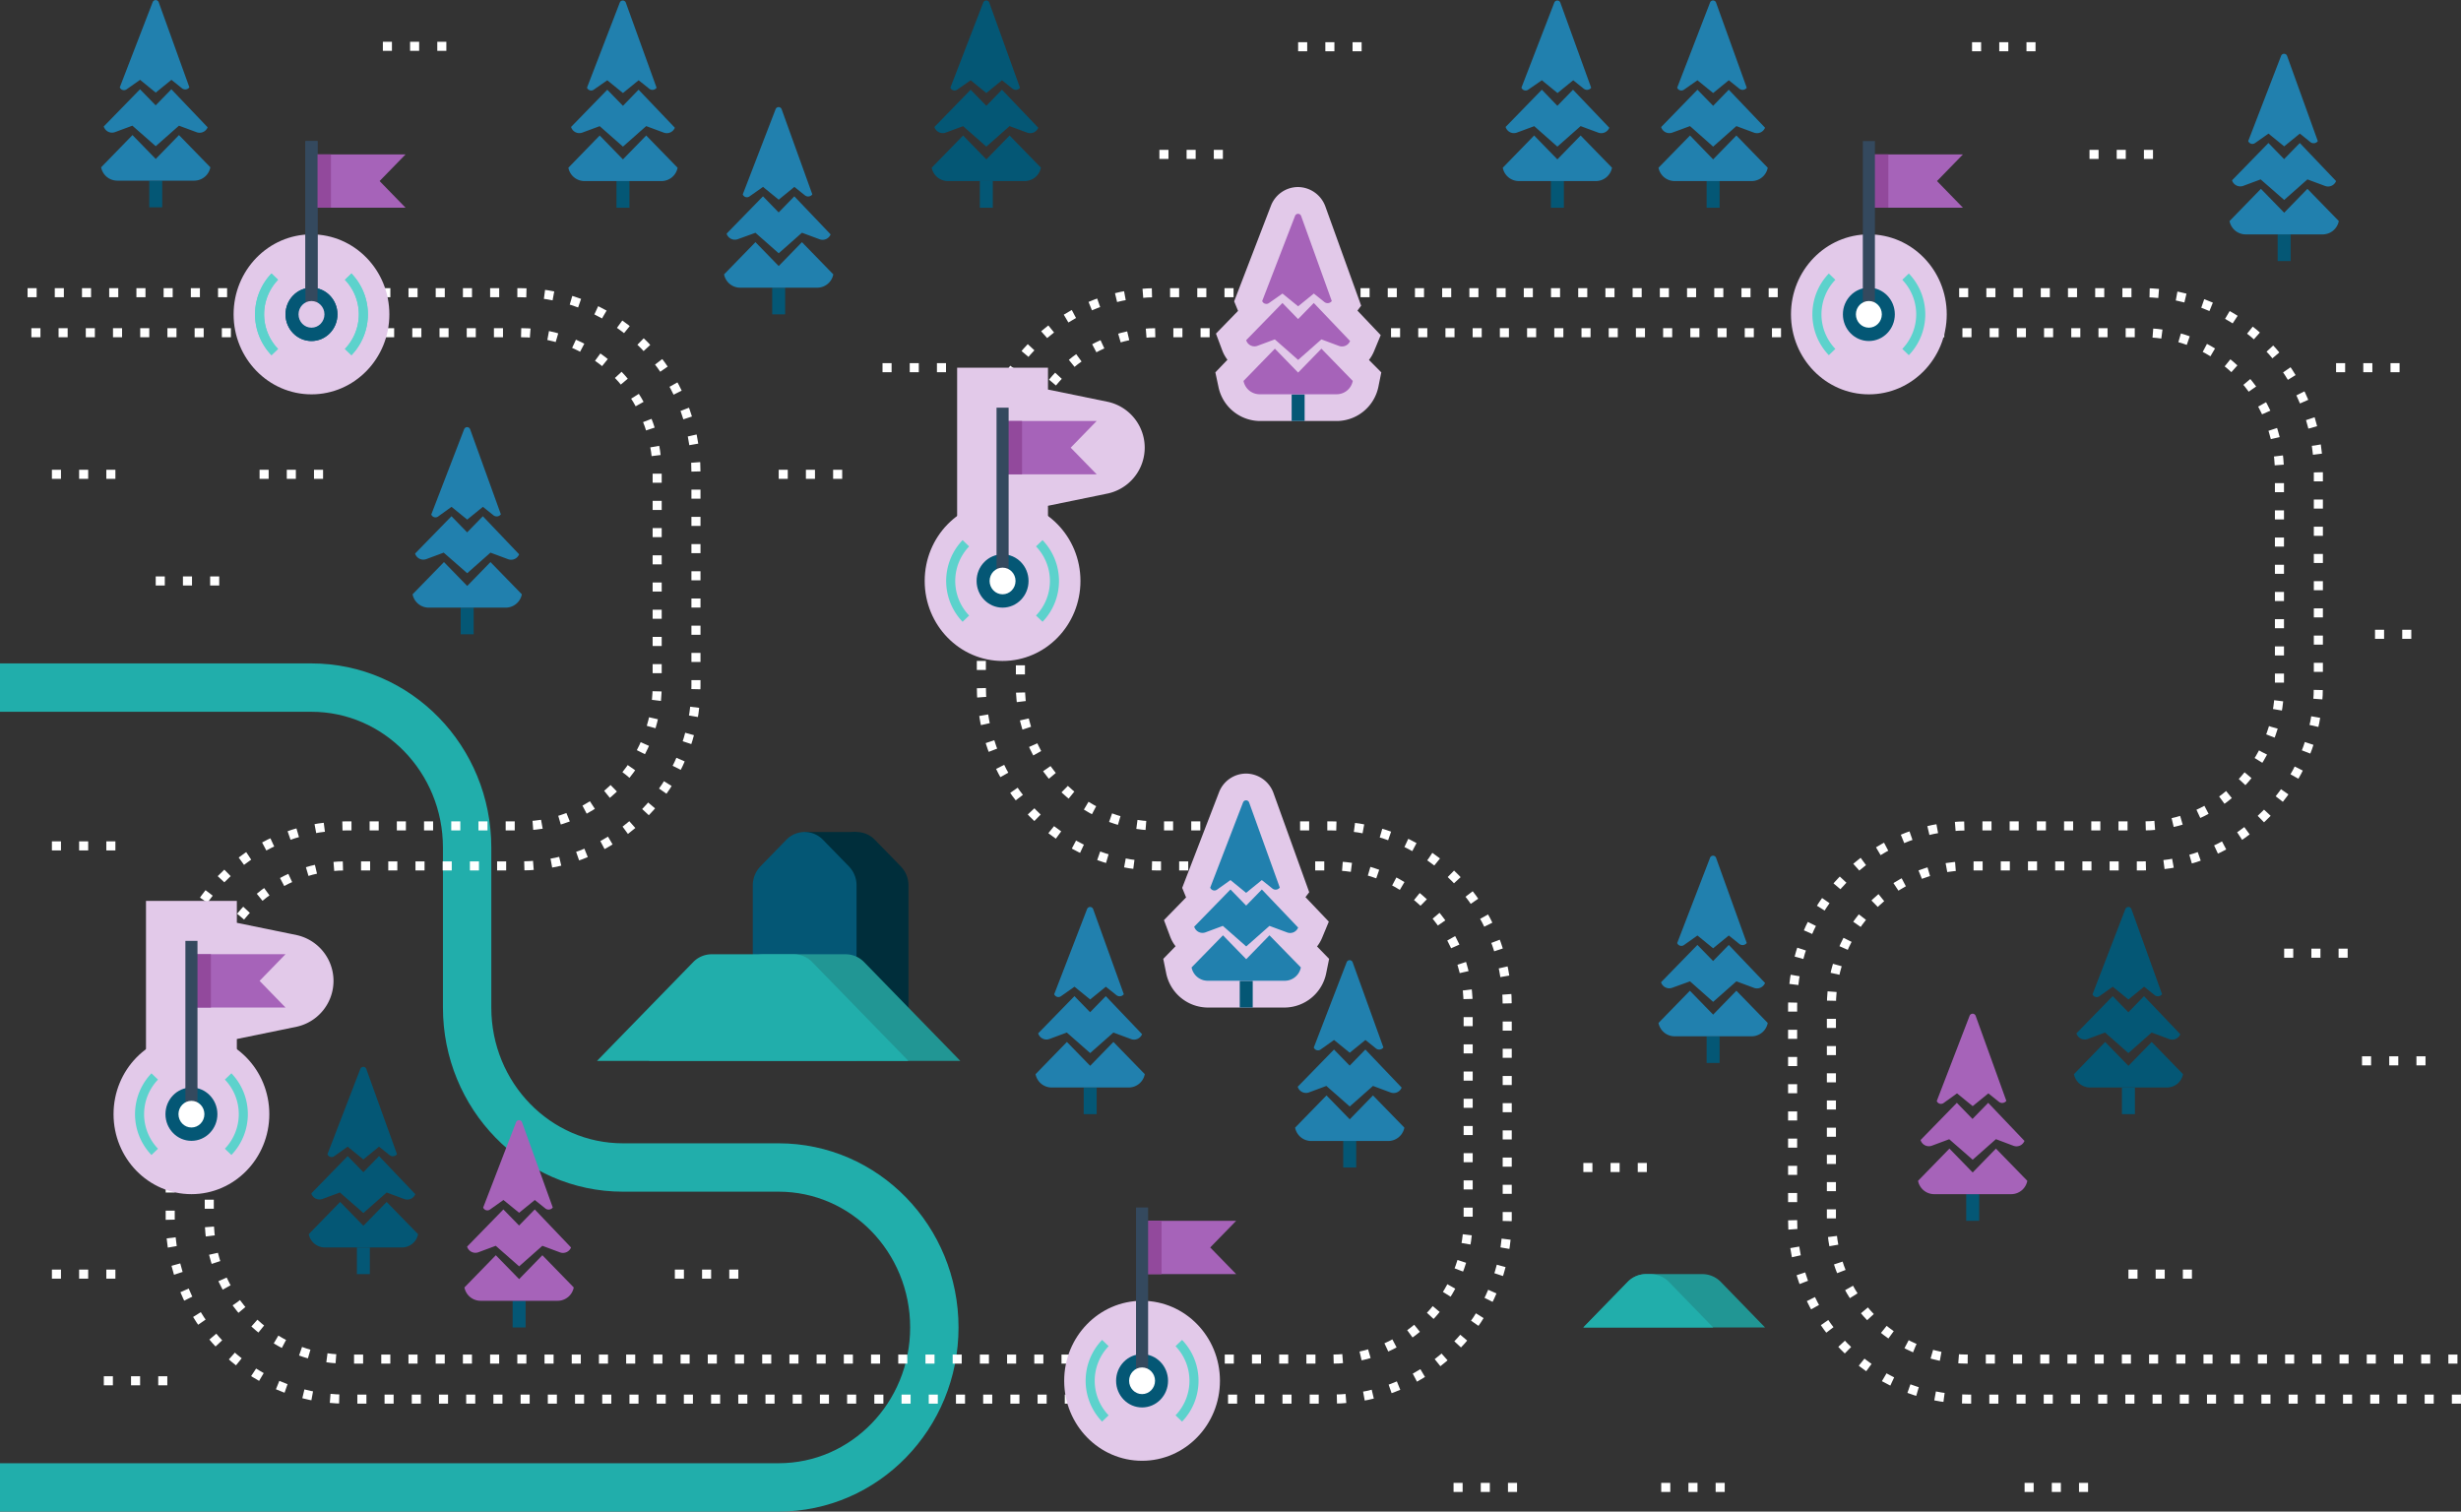 <svg xmlns="http://www.w3.org/2000/svg" viewBox="0 0 814.02 500"><rect x="0" y="0" width="814.02" height="500" fill="#333333" stroke="none"/><defs><style>.cls-1,.cls-3,.cls-7,.cls-9{fill:none;stroke-miterlimit:10;}.cls-1{stroke:#21aeab;stroke-width:16px;}.cls-2{fill:#fadf74;}.cls-3{stroke:#fff;stroke-dasharray:3 6;}.cls-3,.cls-9{stroke-width:3px;}.cls-4{fill:#e2c9e9;}.cls-5{fill:#045775;}.cls-6{fill:#92499c;}.cls-7{stroke:#34495e;stroke-width:4px;}.cls-8{fill:#fff;}.cls-9{stroke:#5cd2cc;}.cls-10{fill:#a663b9;}.cls-11{fill:#002e3b;}.cls-12{fill:#219694;}.cls-13{fill:#21aeab;}.cls-14{fill:#2180ae;}</style></defs><title>town</title><g id="Layer_2" data-name="Layer 2"><g id="Layer_1-2" data-name="Layer 1"><path class="cls-1" d="M0,227.44H103c28.45,0,51.51,23.69,51.51,52.91v52.92c0,29.22,23.06,52.91,51.51,52.91h51.52c28.45,0,51.51,23.69,51.51,52.91h0c0,29.22-23.06,52.91-51.51,52.91H0"/><ellipse class="cls-2" cx="63.32" cy="368.54" rx="17.17" ry="17.64"/><ellipse class="cls-2" cx="377.76" cy="456.73" rx="17.17" ry="17.64"/><ellipse class="cls-2" cx="618.16" cy="103.98" rx="17.17" ry="17.64"/><path class="cls-3" d="M814,462.79H650.89c-31.95,0-57.95-26.7-57.95-59.53V332.71c0-32.82,26-59.52,57.95-59.52h58c24.86,0,45.08-20.77,45.08-46.3V156.34c0-25.52-20.22-46.29-45.08-46.29H382.59c-24.85,0-45.07,20.77-45.07,46.29v70.55c0,25.53,20.22,46.3,45.07,46.3h58c31.95,0,57.95,26.7,57.95,59.52v70.55c0,32.83-26,59.53-57.95,59.53H114.3c-32,0-58-26.7-58-59.53V332.71c0-32.82,26-59.52,58-59.52h58c24.85,0,45.07-20.77,45.07-46.3V156.34c0-25.52-20.22-46.29-45.07-46.29H9.12"/><path class="cls-3" d="M9.12,96.82H172.25c31.95,0,57.95,26.7,57.95,59.52v70.55c0,32.82-26,59.53-57.95,59.53H114.3c-24.86,0-45.08,20.77-45.08,46.29v70.55c0,25.53,20.22,46.3,45.08,46.3H440.55c24.85,0,45.07-20.77,45.07-46.3V332.71c0-25.52-20.22-46.29-45.07-46.29h-58c-31.95,0-57.95-26.71-57.95-59.53V156.34c0-32.82,26-59.52,57.95-59.52H708.84c32,0,58,26.7,58,59.52v70.55c0,32.82-26,59.53-58,59.53h-58c-24.85,0-45.07,20.77-45.07,46.29v70.55c0,25.53,20.22,46.3,45.07,46.3H814"/><ellipse class="cls-4" cx="103.03" cy="103.98" rx="25.76" ry="26.46"/><ellipse class="cls-5" cx="103.03" cy="103.98" rx="8.59" ry="8.82"/><polygon class="cls-6" points="109.47 52.39 103.03 51.07 103.03 68.71 109.47 67.39 109.47 52.39"/><line class="cls-7" x1="103.03" y1="103.98" x2="103.03" y2="46.66"/><ellipse class="cls-8" cx="103.03" cy="103.98" rx="4.29" ry="4.41"/><path class="cls-9" d="M90.88,91.51a18,18,0,0,0,0,24.94"/><path class="cls-9" d="M115.17,116.45a18,18,0,0,0,0-24.94"/><path class="cls-4" d="M48.29,381.77V298H78.34v7.24l19.91,4.09a15.52,15.52,0,0,1,0,30.26l-19.91,4.09v38.1Z"/><polygon class="cls-10" points="94.44 315.63 63.32 315.63 63.32 333.27 94.44 333.27 85.86 324.45 94.44 315.63"/><ellipse class="cls-4" cx="63.32" cy="368.54" rx="25.76" ry="26.46"/><ellipse class="cls-5" cx="63.32" cy="368.54" rx="8.59" ry="8.82"/><rect class="cls-6" x="63.32" y="315.63" width="6.44" height="17.64"/><line class="cls-7" x1="63.32" y1="368.54" x2="63.32" y2="311.22"/><ellipse class="cls-8" cx="63.32" cy="368.54" rx="4.29" ry="4.41"/><path class="cls-9" d="M51.18,356.07a18,18,0,0,0,0,24.94"/><path class="cls-9" d="M75.46,381a18,18,0,0,0,0-24.94"/><path class="cls-11" d="M268.67,286.61l8.58-8.82a8.43,8.43,0,0,1,12.14,0l8.59,8.82a9,9,0,0,1,2.51,6.24v58.07H266.15V292.85A9,9,0,0,1,268.67,286.61Z"/><rect class="cls-11" x="266.15" y="275.21" width="17.17" height="8.82"/><path class="cls-5" d="M251.5,286.61l8.58-8.82a8.43,8.43,0,0,1,12.14,0l8.59,8.82a9,9,0,0,1,2.51,6.24v58.07H249V292.85A9,9,0,0,1,251.5,286.61Z"/><path class="cls-12" d="M279.77,315.65H252.54a8.48,8.48,0,0,0-6.07,2.58l-31.83,32.69h103l-31.83-32.69A8.49,8.49,0,0,0,279.77,315.65Z"/><path class="cls-13" d="M262.6,315.65H235.37a8.48,8.48,0,0,0-6.07,2.58l-31.83,32.69h103l-31.82-32.69A8.49,8.49,0,0,0,262.6,315.65Z"/><path class="cls-12" d="M563.09,421.45H544.45a8.48,8.48,0,0,0-6.07,2.58l-14.66,15.06h60.1L569.16,424A8.48,8.48,0,0,0,563.09,421.45Z"/><path class="cls-13" d="M545.92,421.45h-1.47a8.48,8.48,0,0,0-6.07,2.58l-14.66,15.06h42.93L552,424A8.48,8.48,0,0,0,545.92,421.45Z"/><line class="cls-3" x1="17.17" y1="156.89" x2="42.93" y2="156.89"/><line class="cls-3" x1="17.17" y1="279.8" x2="42.93" y2="279.8"/><line class="cls-3" x1="34.34" y1="456.73" x2="60.1" y2="456.73"/><line class="cls-3" x1="223.22" y1="421.45" x2="248.98" y2="421.45"/><line class="cls-3" x1="523.72" y1="386.18" x2="549.48" y2="386.18"/><line class="cls-3" x1="704.02" y1="421.45" x2="729.77" y2="421.45"/><line class="cls-3" x1="781.28" y1="350.9" x2="807.04" y2="350.9"/><line class="cls-3" x1="755.53" y1="315.29" x2="781.29" y2="315.29"/><line class="cls-3" x1="785.58" y1="209.81" x2="798.46" y2="209.81"/><line class="cls-3" x1="480.79" y1="492" x2="506.55" y2="492"/><line class="cls-3" x1="549.48" y1="492" x2="575.23" y2="492"/><line class="cls-3" x1="669.67" y1="492" x2="695.43" y2="492"/><line class="cls-3" x1="17.17" y1="421.45" x2="42.93" y2="421.45"/><line class="cls-3" x1="51.51" y1="192.17" x2="77.27" y2="192.17"/><line class="cls-3" x1="85.86" y1="156.89" x2="111.61" y2="156.89"/><line class="cls-3" x1="126.64" y1="15.32" x2="152.39" y2="15.32"/><line class="cls-3" x1="383.49" y1="51.07" x2="409.24" y2="51.07"/><line class="cls-3" x1="691.14" y1="51.07" x2="716.89" y2="51.07"/><line class="cls-3" x1="429.38" y1="15.46" x2="455.14" y2="15.46"/><line class="cls-3" x1="652.29" y1="15.46" x2="678.05" y2="15.46"/><line class="cls-3" x1="257.57" y1="156.89" x2="283.32" y2="156.89"/><line class="cls-3" x1="772.7" y1="121.62" x2="798.46" y2="121.62"/><line class="cls-3" x1="291.91" y1="121.62" x2="317.67" y2="121.62"/><rect class="cls-5" x="169.56" y="430.27" width="4.29" height="8.82"/><path class="cls-10" d="M189.78,425.86,179.4,415.2l-7.69,7.9L164,415.2l-10.38,10.66h0a5.44,5.44,0,0,0,5.29,4.41H184.5a5.43,5.43,0,0,0,5.28-4.41Z"/><path class="cls-10" d="M171.71,418.88l7.69-6.8,5.84,2.18a2.87,2.87,0,0,0,3.64-1.63h0l-12-12.58-5.19,5.32-5.19-5.32-12,12.31.05.14a2.87,2.87,0,0,0,3.68,1.72l5.75-2.14Z"/><path class="cls-10" d="M166.52,396.93l5.19,4.22,5.19-4.22,3.48,2.79a1.72,1.72,0,0,0,2.46-.31h0l-10.16-28.17a1.06,1.06,0,0,0-2,0l-10.86,28.19h0a1.49,1.49,0,0,0,2.23.67Z"/><rect class="cls-5" x="152.39" y="200.99" width="4.29" height="8.82"/><path class="cls-14" d="M172.61,196.58l-10.38-10.66-7.69,7.9-7.69-7.9-10.38,10.66h0a5.43,5.43,0,0,0,5.28,4.41h25.58a5.43,5.43,0,0,0,5.28-4.41Z"/><path class="cls-14" d="M154.54,189.6l7.69-6.8,5.84,2.17a2.85,2.85,0,0,0,3.64-1.62h0l-12-12.59-5.19,5.33-5.19-5.33-12,12.31,0,.15a2.87,2.87,0,0,0,3.68,1.72l5.75-2.14Z"/><path class="cls-14" d="M149.35,167.65l5.19,4.22,5.19-4.22,3.48,2.79a1.72,1.72,0,0,0,2.46-.32h0L155.51,142a1.06,1.06,0,0,0-2,0l-10.86,28.19h0a1.49,1.49,0,0,0,2.23.68Z"/><rect class="cls-5" x="203.91" y="59.89" width="4.29" height="8.82"/><path class="cls-14" d="M224.12,55.48,213.74,44.82l-7.69,7.9-7.69-7.9L188,55.48h0a5.42,5.42,0,0,0,5.28,4.41h25.57a5.43,5.43,0,0,0,5.28-4.41Z"/><path class="cls-14" d="M206.05,48.5l7.69-6.79,5.85,2.17a2.86,2.86,0,0,0,3.63-1.63h0l-12-12.58L206.05,35l-5.18-5.32L188.88,42l.06.14a2.85,2.85,0,0,0,3.67,1.72l5.75-2.13Z"/><path class="cls-14" d="M200.87,26.55l5.18,4.22,5.19-4.22,3.49,2.79a1.71,1.71,0,0,0,2.45-.31h0L207,.86a1.07,1.07,0,0,0-2,0L194.16,29h0a1.49,1.49,0,0,0,2.23.67Z"/><rect class="cls-5" x="255.42" y="95.16" width="4.29" height="8.82"/><path class="cls-14" d="M275.63,90.76,265.26,80.1,257.57,88l-7.69-7.9L239.5,90.76h0a5.43,5.43,0,0,0,5.28,4.4h25.57a5.42,5.42,0,0,0,5.28-4.4Z"/><path class="cls-14" d="M257.57,83.78l7.69-6.8,5.84,2.17a2.87,2.87,0,0,0,3.64-1.62h0l-12-12.59-5.18,5.33-5.19-5.33-12,12.31,0,.14a2.86,2.86,0,0,0,3.68,1.72L249.88,77Z"/><path class="cls-14" d="M252.38,61.82l5.19,4.23,5.18-4.23,3.49,2.79a1.71,1.71,0,0,0,2.45-.31h0L258.54,36.13a1.06,1.06,0,0,0-2,0L245.68,64.3h0a1.47,1.47,0,0,0,2.23.67Z"/><rect class="cls-5" x="701.87" y="359.72" width="4.29" height="8.82"/><path class="cls-5" d="M722.08,355.31l-10.37-10.65-7.69,7.9-7.7-7.9L686,355.31h0a5.42,5.42,0,0,0,5.28,4.41H716.8a5.42,5.42,0,0,0,5.28-4.41Z"/><path class="cls-5" d="M704,348.34l7.69-6.8,5.84,2.17a2.88,2.88,0,0,0,3.64-1.62h0l-12-12.59L704,334.83l-5.19-5.33-12,12.31.06.14a2.86,2.86,0,0,0,3.68,1.72l5.74-2.13Z"/><path class="cls-5" d="M698.83,326.38l5.19,4.23,5.18-4.23,3.49,2.79a1.71,1.71,0,0,0,2.45-.31h0L705,300.69a1.07,1.07,0,0,0-2,0l-10.86,28.19h0a1.49,1.49,0,0,0,2.24.67Z"/><rect class="cls-5" x="650.36" y="395" width="4.29" height="8.82"/><path class="cls-10" d="M670.57,390.59l-10.38-10.66-7.69,7.9-7.69-7.9-10.38,10.66h0a5.44,5.44,0,0,0,5.29,4.41h25.57a5.43,5.43,0,0,0,5.28-4.41Z"/><path class="cls-10" d="M652.5,383.61l7.69-6.8L666,379a2.84,2.84,0,0,0,3.63-1.62h0l-12-12.59-5.19,5.33-5.18-5.33-12,12.31.06.15a2.86,2.86,0,0,0,3.67,1.72l5.75-2.14Z"/><path class="cls-10" d="M647.32,361.66l5.18,4.22,5.19-4.22,3.49,2.79a1.71,1.71,0,0,0,2.45-.32h0L653.48,336a1.07,1.07,0,0,0-2,0l-10.86,28.19h0a1.49,1.49,0,0,0,2.23.68Z"/><rect class="cls-5" x="564.5" y="342.78" width="4.29" height="8.82"/><path class="cls-14" d="M584.71,338.37l-10.37-10.66-7.69,7.9-7.69-7.9-10.38,10.66h0a5.43,5.43,0,0,0,5.28,4.41h25.57a5.42,5.42,0,0,0,5.28-4.41Z"/><path class="cls-14" d="M566.65,331.39l7.69-6.79,5.84,2.17a2.87,2.87,0,0,0,3.64-1.63h0l-12-12.58-5.18,5.32-5.19-5.32-12,12.31,0,.14a2.86,2.86,0,0,0,3.68,1.72L559,324.6Z"/><path class="cls-14" d="M561.46,309.44l5.19,4.23,5.18-4.23,3.49,2.79a1.71,1.71,0,0,0,2.45-.31h0l-10.15-28.17a1.06,1.06,0,0,0-2,0l-10.86,28.19h0a1.48,1.48,0,0,0,2.23.67Z"/><path class="cls-4" d="M435.64,313.07a12.48,12.48,0,0,0,1.64-2.79l2.25-5.42-7.72-8.11,1.24-1.63-11.81-32.77a9.72,9.72,0,0,0-9.06-6.47,9.61,9.61,0,0,0-9,6.27l-12.15,31.53,1.29,3.16L385,304.35l2.07,5.51a11.73,11.73,0,0,0,1.77,3.13l-4.07,4.18.95,4.67a14.14,14.14,0,0,0,13.69,11.43H425a14.13,14.13,0,0,0,13.68-11.43l.95-4.67Z"/><rect class="cls-5" x="410.07" y="324.45" width="4.29" height="8.82"/><path class="cls-14" d="M430.28,320,419.9,309.38l-7.69,7.9-7.69-7.9L394.14,320h0a5.44,5.44,0,0,0,5.29,4.41H425a5.43,5.43,0,0,0,5.28-4.41Z"/><path class="cls-14" d="M412.21,313.06l7.69-6.8,5.85,2.17a2.84,2.84,0,0,0,3.63-1.62h0l-12-12.59-5.19,5.33L407,294.22l-12,12.31.06.15a2.86,2.86,0,0,0,3.67,1.72l5.75-2.14Z"/><path class="cls-14" d="M407,291.11l5.18,4.22,5.19-4.22,3.49,2.79a1.71,1.71,0,0,0,2.45-.32h0l-10.15-28.16a1.07,1.07,0,0,0-2,0l-10.86,28.19h0a1.49,1.49,0,0,0,2.23.68Z"/><rect class="cls-5" x="358.45" y="359.72" width="4.29" height="8.82"/><path class="cls-14" d="M378.66,355.31l-10.38-10.66-7.69,7.9-7.69-7.9-10.37,10.66h0a5.42,5.42,0,0,0,5.28,4.41h25.57a5.43,5.43,0,0,0,5.28-4.41Z"/><path class="cls-14" d="M360.59,348.33l7.69-6.79,5.85,2.17a2.86,2.86,0,0,0,3.63-1.63h0l-12-12.58-5.19,5.32-5.18-5.32-12,12.31.06.14a2.85,2.85,0,0,0,3.67,1.72l5.75-2.13Z"/><path class="cls-14" d="M355.41,326.38l5.18,4.22,5.19-4.22,3.49,2.79a1.71,1.71,0,0,0,2.45-.31h0l-10.15-28.17a1.07,1.07,0,0,0-2,0L348.7,328.86h0a1.48,1.48,0,0,0,2.23.67Z"/><rect class="cls-5" x="444.3" y="377.36" width="4.29" height="8.82"/><path class="cls-14" d="M464.52,373l-10.38-10.66-7.69,7.9-7.69-7.9L428.38,373h0a5.43,5.43,0,0,0,5.28,4.41h25.57a5.44,5.44,0,0,0,5.29-4.41Z"/><path class="cls-14" d="M446.45,366l7.69-6.8,5.84,2.17a2.85,2.85,0,0,0,3.64-1.62h0l-12-12.59-5.19,5.33-5.19-5.33-12,12.31.05.15a2.87,2.87,0,0,0,3.68,1.72l5.75-2.14Z"/><path class="cls-14" d="M441.26,344l5.19,4.22,5.19-4.22,3.48,2.79a1.72,1.72,0,0,0,2.46-.32h0l-10.16-28.16a1.06,1.06,0,0,0-2,0l-10.86,28.18h0a1.49,1.49,0,0,0,2.23.68Z"/><rect class="cls-5" x="49.37" y="59.75" width="4.29" height="8.82"/><path class="cls-14" d="M69.58,55.34,59.2,44.68l-7.69,7.9-7.69-7.9L33.45,55.34h0a5.42,5.42,0,0,0,5.28,4.41H64.3a5.43,5.43,0,0,0,5.28-4.41Z"/><path class="cls-14" d="M51.51,48.36l7.69-6.79,5.85,2.17a2.86,2.86,0,0,0,3.63-1.63h0l-12-12.58-5.19,5.32-5.18-5.32-12,12.31.06.14a2.85,2.85,0,0,0,3.67,1.72l5.75-2.13Z"/><path class="cls-14" d="M46.33,26.41l5.18,4.22,5.19-4.22,3.49,2.79a1.71,1.71,0,0,0,2.45-.31h0L52.49.72a1.07,1.07,0,0,0-2,0L39.62,28.89h0a1.49,1.49,0,0,0,2.23.67Z"/><rect class="cls-5" x="512.99" y="59.89" width="4.29" height="8.82"/><path class="cls-14" d="M533.2,55.48,522.82,44.82l-7.69,7.9-7.69-7.9L497.07,55.48h0a5.42,5.42,0,0,0,5.28,4.41h25.57a5.43,5.43,0,0,0,5.28-4.41Z"/><path class="cls-14" d="M515.13,48.5l7.69-6.79,5.85,2.17a2.86,2.86,0,0,0,3.63-1.63h0l-12-12.58L515.13,35,510,29.67,498,42l.06.14a2.85,2.85,0,0,0,3.67,1.72l5.75-2.13Z"/><path class="cls-14" d="M510,26.55l5.18,4.22,5.19-4.22,3.49,2.79a1.71,1.71,0,0,0,2.45-.31h0L516.11.86a1.07,1.07,0,0,0-2,0L503.24,29h0a1.49,1.49,0,0,0,2.23.67Z"/><rect class="cls-5" x="564.5" y="59.89" width="4.29" height="8.82"/><path class="cls-14" d="M584.71,55.48,574.34,44.82l-7.69,7.9L559,44.82,548.58,55.48h0a5.43,5.43,0,0,0,5.28,4.41h25.57a5.42,5.42,0,0,0,5.28-4.41Z"/><path class="cls-14" d="M566.65,48.5l7.69-6.79,5.84,2.17a2.87,2.87,0,0,0,3.64-1.63h0l-12-12.58L566.65,35l-5.19-5.32L549.48,42l0,.14a2.86,2.86,0,0,0,3.68,1.72L559,41.71Z"/><path class="cls-14" d="M561.46,26.55l5.19,4.22,5.18-4.22,3.49,2.79a1.71,1.71,0,0,0,2.45-.31h0L567.62.86a1.06,1.06,0,0,0-2,0L554.76,29h0a1.48,1.48,0,0,0,2.23.67Z"/><rect class="cls-5" x="753.38" y="77.53" width="4.29" height="8.82"/><path class="cls-14" d="M773.6,73.12,763.22,62.46l-7.69,7.9-7.69-7.9L737.46,73.12h0a5.43,5.43,0,0,0,5.28,4.41h25.57a5.44,5.44,0,0,0,5.29-4.41Z"/><path class="cls-14" d="M755.53,66.14l7.69-6.8,5.84,2.17a2.85,2.85,0,0,0,3.64-1.62h0l-12-12.59-5.19,5.33-5.19-5.33-12,12.31,0,.15a2.87,2.87,0,0,0,3.68,1.72l5.75-2.14Z"/><path class="cls-14" d="M750.34,44.19l5.19,4.22,5.19-4.22L764.2,47a1.72,1.72,0,0,0,2.46-.32h0L756.5,18.5a1.06,1.06,0,0,0-2,0L743.64,46.66h0a1.49,1.49,0,0,0,2.23.68Z"/><rect class="cls-5" x="324.1" y="59.89" width="4.29" height="8.82"/><path class="cls-5" d="M344.32,55.48,333.94,44.82l-7.69,7.9-7.69-7.9L308.18,55.48h0a5.44,5.44,0,0,0,5.29,4.41H339a5.43,5.43,0,0,0,5.28-4.41Z"/><path class="cls-5" d="M326.25,48.5l7.69-6.79,5.84,2.17a2.87,2.87,0,0,0,3.64-1.63h0l-12-12.58L326.25,35l-5.19-5.32L309.08,42l.05.14a2.86,2.86,0,0,0,3.68,1.72l5.75-2.13Z"/><path class="cls-5" d="M321.06,26.55l5.19,4.22,5.19-4.22,3.48,2.79a1.72,1.72,0,0,0,2.46-.31h0L327.22.86a1.06,1.06,0,0,0-2,0L314.36,29h0a1.49,1.49,0,0,0,2.23.67Z"/><rect class="cls-5" x="118.05" y="412.63" width="4.29" height="8.82"/><path class="cls-5" d="M138.27,408.22l-10.38-10.65-7.69,7.89-7.69-7.89-10.38,10.65h0a5.43,5.43,0,0,0,5.28,4.41H133a5.44,5.44,0,0,0,5.29-4.41Z"/><path class="cls-5" d="M120.2,401.24l7.69-6.79,5.84,2.17a2.87,2.87,0,0,0,3.64-1.62h0l-12-12.59-5.18,5.33L115,382.41l-12,12.31,0,.14a2.86,2.86,0,0,0,3.68,1.72l5.75-2.13Z"/><path class="cls-5" d="M115,379.29l5.19,4.23,5.18-4.23,3.49,2.79a1.71,1.71,0,0,0,2.45-.31h0L121.17,353.6a1.06,1.06,0,0,0-2,0l-10.86,28.19h0a1.48,1.48,0,0,0,2.23.67Z"/><path class="cls-4" d="M452.81,119.06a11.91,11.91,0,0,0,1.64-2.79l2.25-5.42L449,102.74l1.23-1.63L438.41,68.35a9.73,9.73,0,0,0-9.06-6.48,9.61,9.61,0,0,0-9,6.27L408.22,99.68l1.29,3.15-7.31,7.52,2.06,5.5A12,12,0,0,0,406,119L402,123.17l1,4.67a14.13,14.13,0,0,0,13.69,11.42h25.57a14.15,14.15,0,0,0,13.69-11.43l.94-4.66Z"/><rect class="cls-5" x="427.24" y="130.44" width="4.29" height="8.82"/><path class="cls-10" d="M447.45,126l-10.37-10.66-7.7,7.9-7.69-7.9L411.32,126h0a5.42,5.42,0,0,0,5.28,4.41h25.57a5.42,5.42,0,0,0,5.28-4.41Z"/><path class="cls-10" d="M429.38,119.05l7.7-6.79,5.84,2.17a2.87,2.87,0,0,0,3.64-1.63h0l-12-12.58-5.19,5.32-5.18-5.32-12,12.31.06.14a2.85,2.85,0,0,0,3.67,1.72l5.75-2.13Z"/><path class="cls-10" d="M424.2,97.1l5.18,4.22,5.19-4.22,3.49,2.79a1.71,1.71,0,0,0,2.45-.31h0L430.36,71.41a1.07,1.07,0,0,0-2,0L417.49,99.58h0a1.48,1.48,0,0,0,2.23.67Z"/><path class="cls-4" d="M316.59,205.4V121.62h30.05v7.23l19.91,4.09a15.52,15.52,0,0,1,0,30.27l-19.91,4.09v38.1Z"/><polygon class="cls-10" points="362.74 139.26 331.62 139.26 331.62 156.89 362.74 156.89 354.15 148.08 362.74 139.26"/><ellipse class="cls-4" cx="331.62" cy="192.17" rx="25.76" ry="26.46"/><ellipse class="cls-5" cx="331.62" cy="192.17" rx="8.59" ry="8.82"/><rect class="cls-6" x="331.62" y="139.26" width="6.44" height="17.64"/><line class="cls-7" x1="331.62" y1="192.17" x2="331.62" y2="134.85"/><ellipse class="cls-8" cx="331.62" cy="192.17" rx="4.29" ry="4.41"/><path class="cls-9" d="M319.48,179.7a18,18,0,0,0,0,24.94"/><path class="cls-9" d="M343.76,204.64a18,18,0,0,0,0-24.94"/><polygon class="cls-10" points="134.15 51.07 103.03 51.07 103.03 68.71 134.15 68.71 125.56 59.89 134.15 51.07"/><ellipse class="cls-5" cx="103.03" cy="103.98" rx="8.59" ry="8.82"/><rect class="cls-6" x="103.03" y="51.07" width="6.44" height="17.64"/><line class="cls-7" x1="103.03" y1="103.98" x2="103.03" y2="46.66"/><ellipse class="cls-4" cx="103.03" cy="103.98" rx="4.29" ry="4.41"/><path class="cls-9" d="M90.88,91.51a18,18,0,0,0,0,24.94"/><path class="cls-9" d="M115.17,116.45a18,18,0,0,0,0-24.94"/><polygon class="cls-10" points="649.28 51.07 618.16 51.07 618.16 68.71 649.28 68.71 640.7 59.89 649.28 51.07"/><ellipse class="cls-4" cx="618.16" cy="103.98" rx="25.76" ry="26.46"/><ellipse class="cls-5" cx="618.16" cy="103.98" rx="8.59" ry="8.82"/><rect class="cls-6" x="618.16" y="51.07" width="6.44" height="17.64"/><line class="cls-7" x1="618.16" y1="103.98" x2="618.16" y2="46.66"/><ellipse class="cls-8" cx="618.16" cy="103.98" rx="4.29" ry="4.41"/><path class="cls-9" d="M606,91.51a18,18,0,0,0,0,24.94"/><path class="cls-9" d="M630.3,116.45a18,18,0,0,0,0-24.94"/><polygon class="cls-10" points="408.89 403.81 377.76 403.81 377.76 421.45 408.89 421.45 400.3 412.63 408.89 403.81"/><ellipse class="cls-4" cx="377.76" cy="456.73" rx="25.76" ry="26.46"/><ellipse class="cls-5" cx="377.76" cy="456.73" rx="8.59" ry="8.82"/><rect class="cls-6" x="377.76" y="403.81" width="6.44" height="17.64"/><line class="cls-7" x1="377.76" y1="456.73" x2="377.76" y2="399.41"/><ellipse class="cls-8" cx="377.76" cy="456.73" rx="4.29" ry="4.41"/><path class="cls-9" d="M365.62,444.25a18,18,0,0,0,0,24.95"/><path class="cls-9" d="M389.91,469.2a18,18,0,0,0,0-24.95"/></g></g></svg>